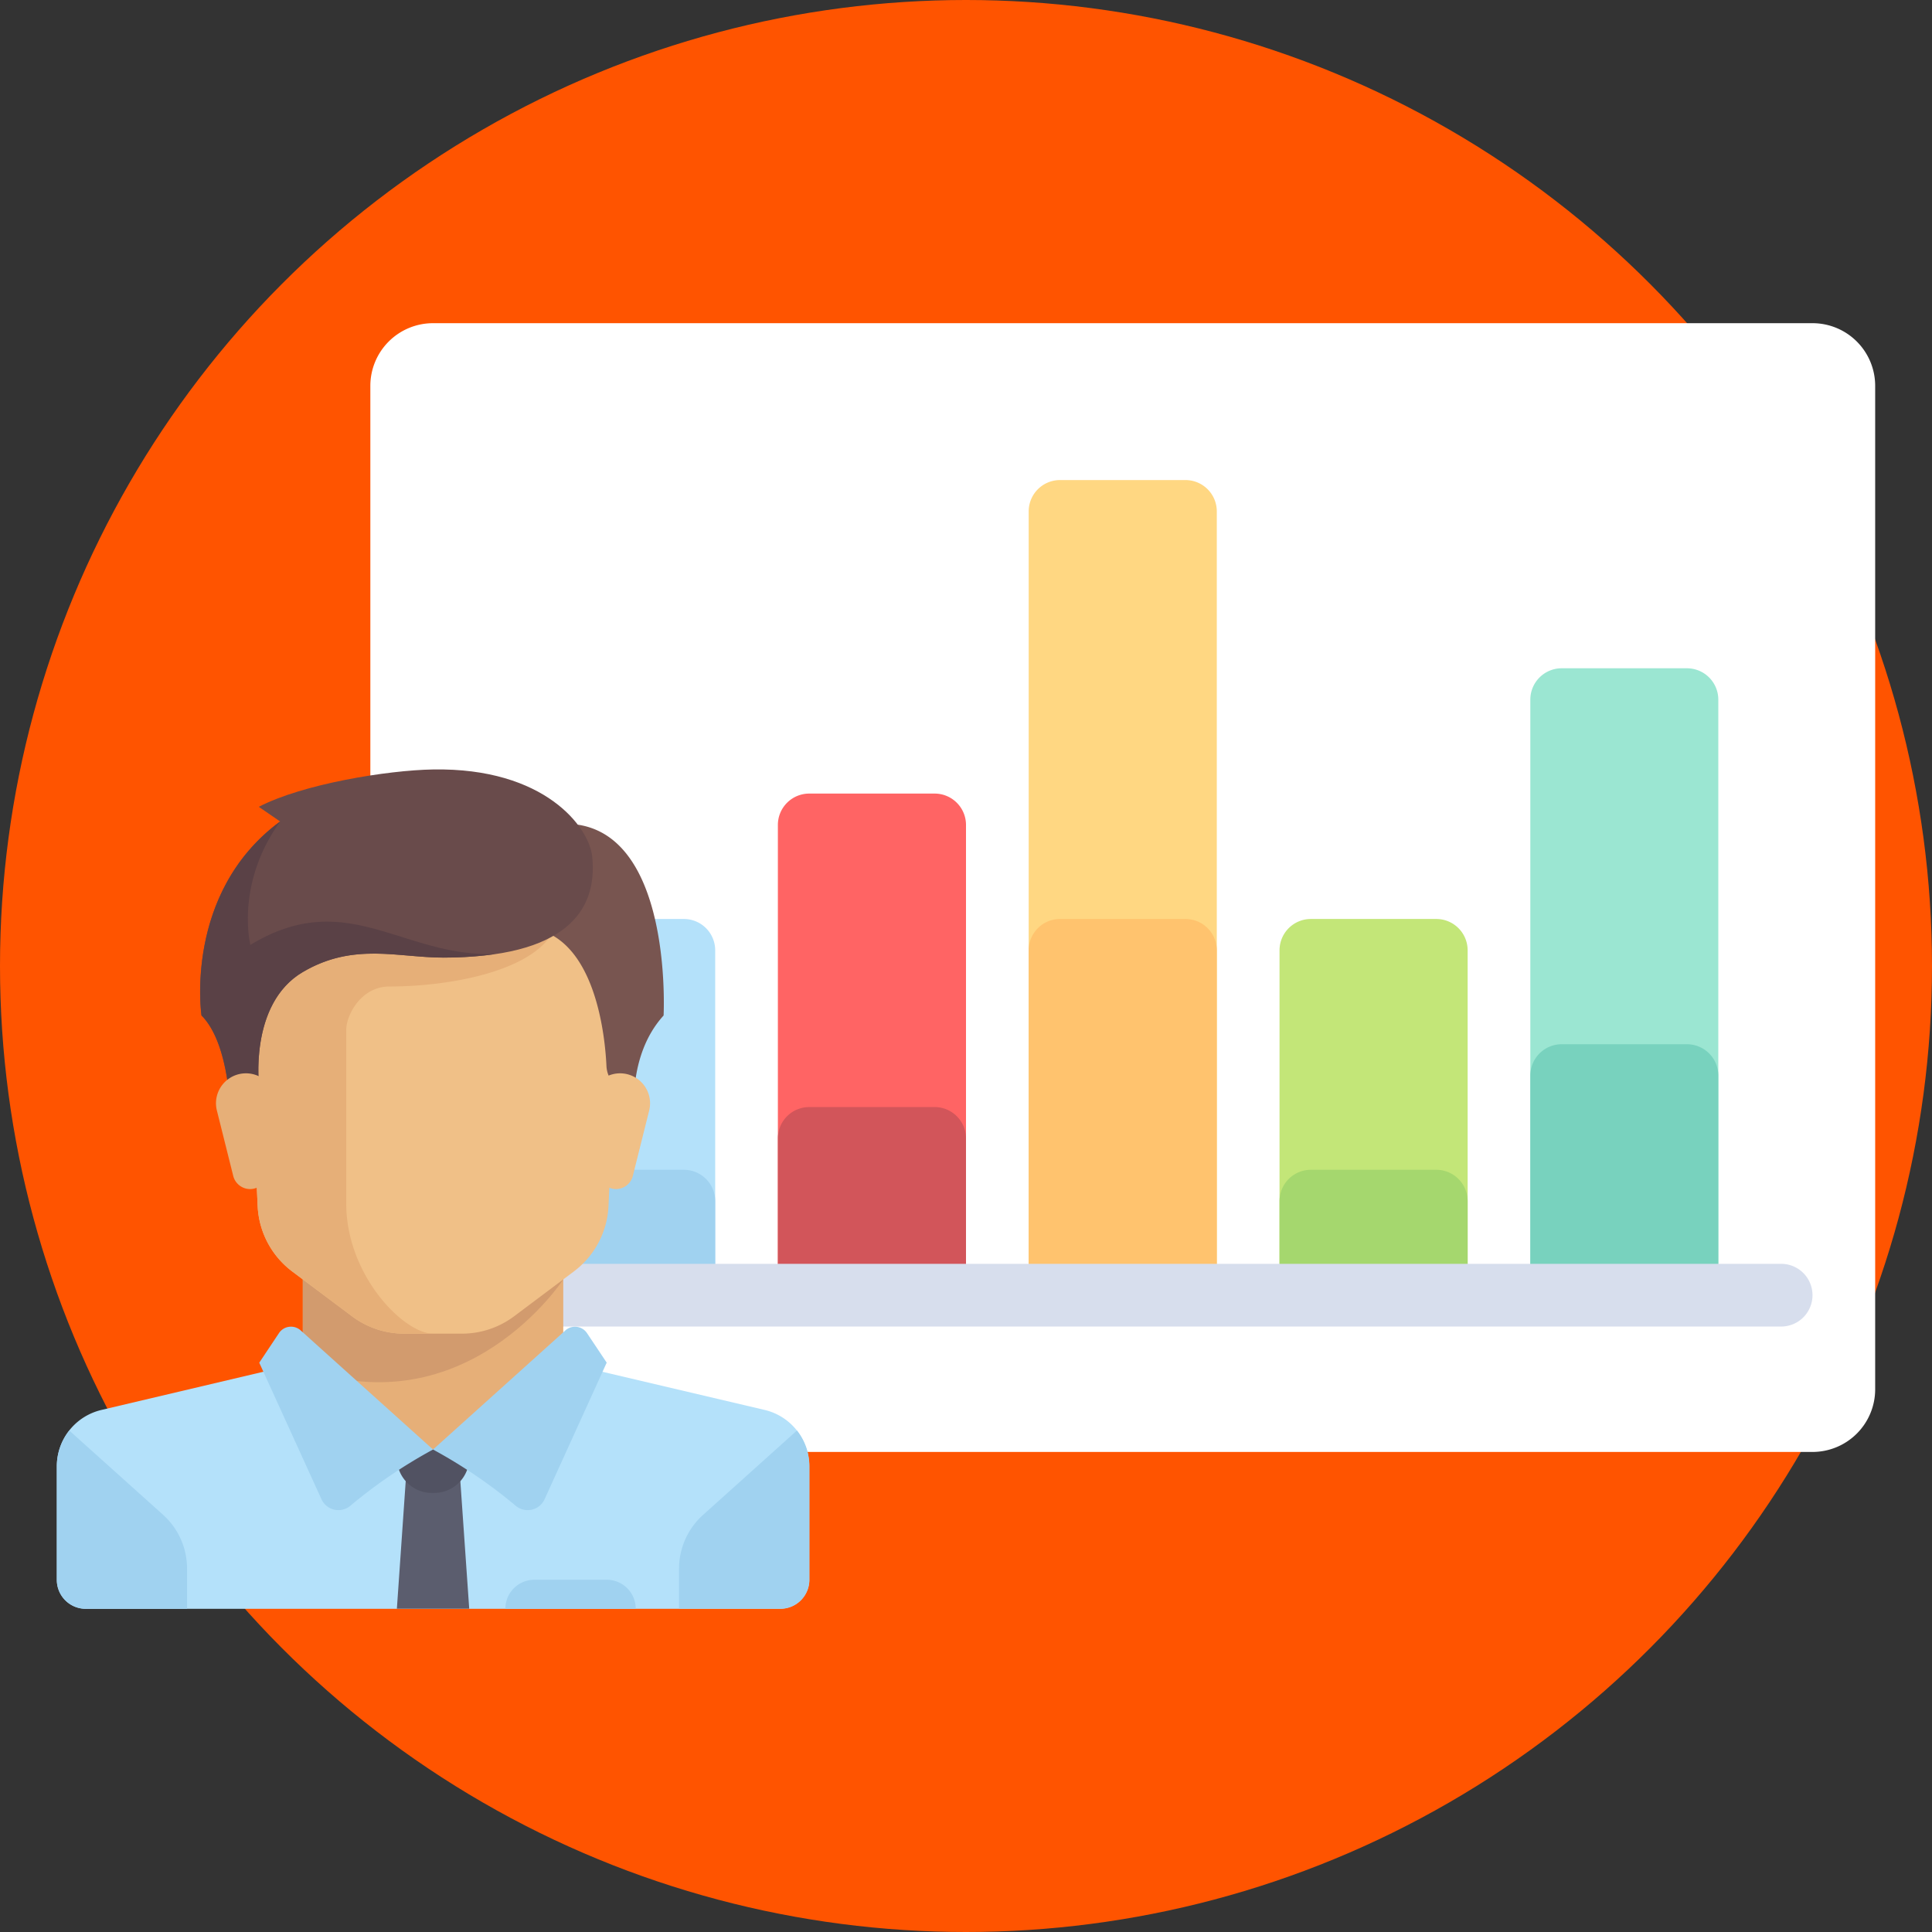 <svg xmlns="http://www.w3.org/2000/svg" viewBox="0 0 544 544"><rect x="0" y="0" width="544" height="544" fill="#333333" stroke="none"/><defs><style>.cls-1{fill:#ff5400;}.cls-2{fill:#fff;}.cls-3{fill:#ffd782;}.cls-4{fill:#ffc36e;}.cls-5{fill:#c3e678;}.cls-6{fill:#a5d76e;}.cls-7{fill:#b4e1fa;}.cls-8{fill:#9be6d2;}.cls-9{fill:#78d2be;}.cls-10{fill:#ff6464;}.cls-11{fill:#d2555a;}.cls-12{fill:#a0d2f0;}.cls-13{fill:#d7deed;}.cls-14{fill:#e6af78;}.cls-15{fill:#d29b6e;}.cls-16{fill:#f0c087;}.cls-17{fill:#5b5d6e;}.cls-18{fill:#515262;}.cls-19{fill:#785550;}.cls-20{fill:#694b4b;}.cls-21{fill:#5a4146;}</style></defs><title>risk managemant</title><g id="Layer_2" data-name="Layer 2"><g id="Layer_1-2" data-name="Layer 1"><circle class="cls-1" cx="272" cy="272" r="272"/><path class="cls-2" d="M121.93,408.83H510.35A17.65,17.65,0,0,0,528,391.17V108.69A17.65,17.65,0,0,0,510.35,91H121.93a17.65,17.65,0,0,0-17.65,17.65V391.17A17.66,17.66,0,0,0,121.93,408.83Z"/><path class="cls-3" d="M333.79,364.69H298.48a8.83,8.83,0,0,1-8.83-8.83V144a8.83,8.83,0,0,1,8.83-8.83h35.31a8.83,8.83,0,0,1,8.83,8.83V355.86A8.83,8.83,0,0,1,333.79,364.69Z"/><path class="cls-4" d="M333.79,364.69H298.48a8.83,8.83,0,0,1-8.83-8.83V267.59a8.83,8.83,0,0,1,8.83-8.83h35.31a8.83,8.83,0,0,1,8.83,8.83v88.28A8.83,8.83,0,0,1,333.79,364.69Z"/><path class="cls-5" d="M404.42,364.69H369.11a8.83,8.83,0,0,1-8.83-8.83V267.59a8.83,8.83,0,0,1,8.83-8.83h35.31a8.83,8.83,0,0,1,8.83,8.83v88.28A8.83,8.83,0,0,1,404.42,364.69Z"/><path class="cls-6" d="M404.42,364.69H369.11a8.83,8.83,0,0,1-8.83-8.83V338.21a8.83,8.83,0,0,1,8.83-8.83h35.31a8.83,8.83,0,0,1,8.83,8.83v17.65A8.83,8.83,0,0,1,404.42,364.69Z"/><path class="cls-7" d="M192.55,364.69H157.24a8.83,8.83,0,0,1-8.83-8.83V267.59a8.83,8.83,0,0,1,8.83-8.83h35.31a8.83,8.83,0,0,1,8.83,8.83v88.28A8.83,8.83,0,0,1,192.55,364.69Z"/><path class="cls-8" d="M475,364.69H439.73a8.83,8.83,0,0,1-8.83-8.83V197a8.83,8.83,0,0,1,8.83-8.83H475a8.83,8.83,0,0,1,8.83,8.83v158.9A8.83,8.83,0,0,1,475,364.69Z"/><path class="cls-9" d="M475,364.69H439.73a8.83,8.83,0,0,1-8.83-8.83v-53a8.83,8.83,0,0,1,8.83-8.83H475a8.83,8.83,0,0,1,8.83,8.83v53A8.83,8.83,0,0,1,475,364.69Z"/><path class="cls-10" d="M263.17,364.69H227.86a8.83,8.83,0,0,1-8.83-8.83V232.28a8.83,8.83,0,0,1,8.83-8.83h35.31a8.83,8.83,0,0,1,8.83,8.83V355.86A8.83,8.83,0,0,1,263.17,364.69Z"/><path class="cls-11" d="M263.17,364.69H227.86a8.83,8.83,0,0,1-8.83-8.83V320.55a8.83,8.83,0,0,1,8.83-8.83h35.31a8.83,8.83,0,0,1,8.83,8.83v35.31A8.83,8.83,0,0,1,263.17,364.69Z"/><path class="cls-12" d="M192.55,364.69H157.24a8.83,8.83,0,0,1-8.83-8.83V338.21a8.83,8.83,0,0,1,8.83-8.83h35.31a8.83,8.83,0,0,1,8.83,8.83v17.65A8.83,8.83,0,0,1,192.55,364.69Z"/><path class="cls-13" d="M501.52,373.52H130.76a8.83,8.83,0,0,1-8.83-8.83h0a8.83,8.83,0,0,1,8.83-8.83H501.52a8.83,8.83,0,0,1,8.83,8.83h0A8.83,8.83,0,0,1,501.52,373.52Z"/><polygon class="cls-14" points="158.6 383.7 158.6 355.18 85.26 355.18 85.26 383.7 121.93 416.3 158.6 383.7"/><path class="cls-7" d="M215.3,397l-50.42-11.86a8.06,8.06,0,0,1-2.12-.85l-40.83,23.82-39.24-25a8.1,8.1,0,0,1-3.71,2L28.57,397A16.3,16.3,0,0,0,16,412.91v31.91A8.15,8.15,0,0,0,24.15,453H219.72a8.15,8.15,0,0,0,8.15-8.15V412.91A16.3,16.3,0,0,0,215.3,397Z"/><path class="cls-15" d="M85.26,355.18v30.09c46.19,16.64,73.34-25,73.34-25v-5.08Z"/><path class="cls-16" d="M69,261.47l3.55,78.11A24.45,24.45,0,0,0,82.27,358l16.85,12.63a24.44,24.44,0,0,0,14.67,4.89h16.3a24.45,24.45,0,0,0,14.67-4.89L161.59,358a24.45,24.45,0,0,0,9.75-18.45l3.55-78.11H69Z"/><path class="cls-14" d="M109.71,277.77c16.3,0,40.74-4.07,46.54-16.3H69l3.55,78.11A24.45,24.45,0,0,0,82.27,358l16.85,12.63a24.44,24.44,0,0,0,14.67,4.89h8.15c-8.15,0-24.45-16.3-24.45-36.67V290C97.49,285.92,101.56,277.77,109.71,277.77Z"/><path class="cls-12" d="M198,426.52l26.4-23.72a16.27,16.27,0,0,1,3.51,10.1v31.91a8.15,8.15,0,0,1-8.15,8.15H191.2V441.68A20.37,20.37,0,0,1,198,426.52Z"/><path class="cls-12" d="M45.91,426.52l-26.4-23.72A16.26,16.26,0,0,0,16,412.91v31.91A8.15,8.15,0,0,0,24.15,453H52.67V441.68A20.37,20.37,0,0,0,45.91,426.52Z"/><polygon class="cls-17" points="132.12 452.97 111.75 452.97 114.29 416.3 129.57 416.3 132.12 452.97"/><path class="cls-18" d="M132.12,408.15H111.75v2.35a9.87,9.87,0,0,0,9.87,9.87h.63a9.87,9.87,0,0,0,9.87-9.87v-2.35Z"/><path class="cls-12" d="M84.69,374.63l37.24,33.52A140.53,140.53,0,0,0,98.63,424a5.23,5.23,0,0,1-8.1-1.83L73,383.7l5.53-8.3A4.07,4.07,0,0,1,84.69,374.63Z"/><path class="cls-12" d="M159.17,374.63l-37.24,33.52A140.53,140.53,0,0,1,145.23,424a5.23,5.23,0,0,0,8.1-1.83l17.5-38.49-5.54-8.3A4.07,4.07,0,0,0,159.17,374.63Z"/><path class="cls-19" d="M146.63,234.48l3.82,27c17.44,3.49,19.95,30.85,20.31,38.66a8,8,0,0,0,1.29,4l6.65,10.32s-2.28-17.06,8.15-28.52C186.85,285.92,190.43,218.19,146.63,234.48Z"/><path class="cls-16" d="M182.79,312.7l-4.6,18.4a4.9,4.9,0,0,1-4.75,3.71h0a4.9,4.9,0,0,1-4.86-4.29l-2.35-18.82a8.43,8.43,0,0,1,8.37-9.48h0A8.44,8.44,0,0,1,182.79,312.7Z"/><path class="cls-20" d="M72.87,227.18l6,4.12c-27.25,20.12-22.15,54.62-22.15,54.62,8.15,8.15,8.15,28.52,8.15,28.52L73,306.29S69.9,282.75,85.27,273.7c14.26-8.4,26.74-4.07,39.47-4.07,34.12,0,43.67-12.86,42-28.52-.86-8.1-13.25-25-44.82-24.45C109.19,216.87,85.26,220.73,72.87,227.18Z"/><path class="cls-21" d="M70.5,266.06S66.17,249,78.9,231.3c-27.25,20.12-22.15,54.62-22.15,54.62,8.15,8.15,8.15,28.52,8.15,28.52L73,306.29S69.9,282.75,85.27,273.7c14.26-8.4,26.74-4.07,39.47-4.07a100.07,100.07,0,0,0,14.69-1C113.15,269.5,97.66,249.59,70.5,266.06Z"/><path class="cls-14" d="M61.07,312.7l4.6,18.4a4.9,4.9,0,0,0,4.75,3.71h0a4.9,4.9,0,0,0,4.86-4.29l2.35-18.82a8.43,8.43,0,0,0-8.37-9.48h0A8.43,8.43,0,0,0,61.07,312.7Z"/><path class="cls-12" d="M170.82,444.82H150.45A8.15,8.15,0,0,0,142.3,453H179A8.15,8.15,0,0,0,170.82,444.82Z"/></g></g></svg>